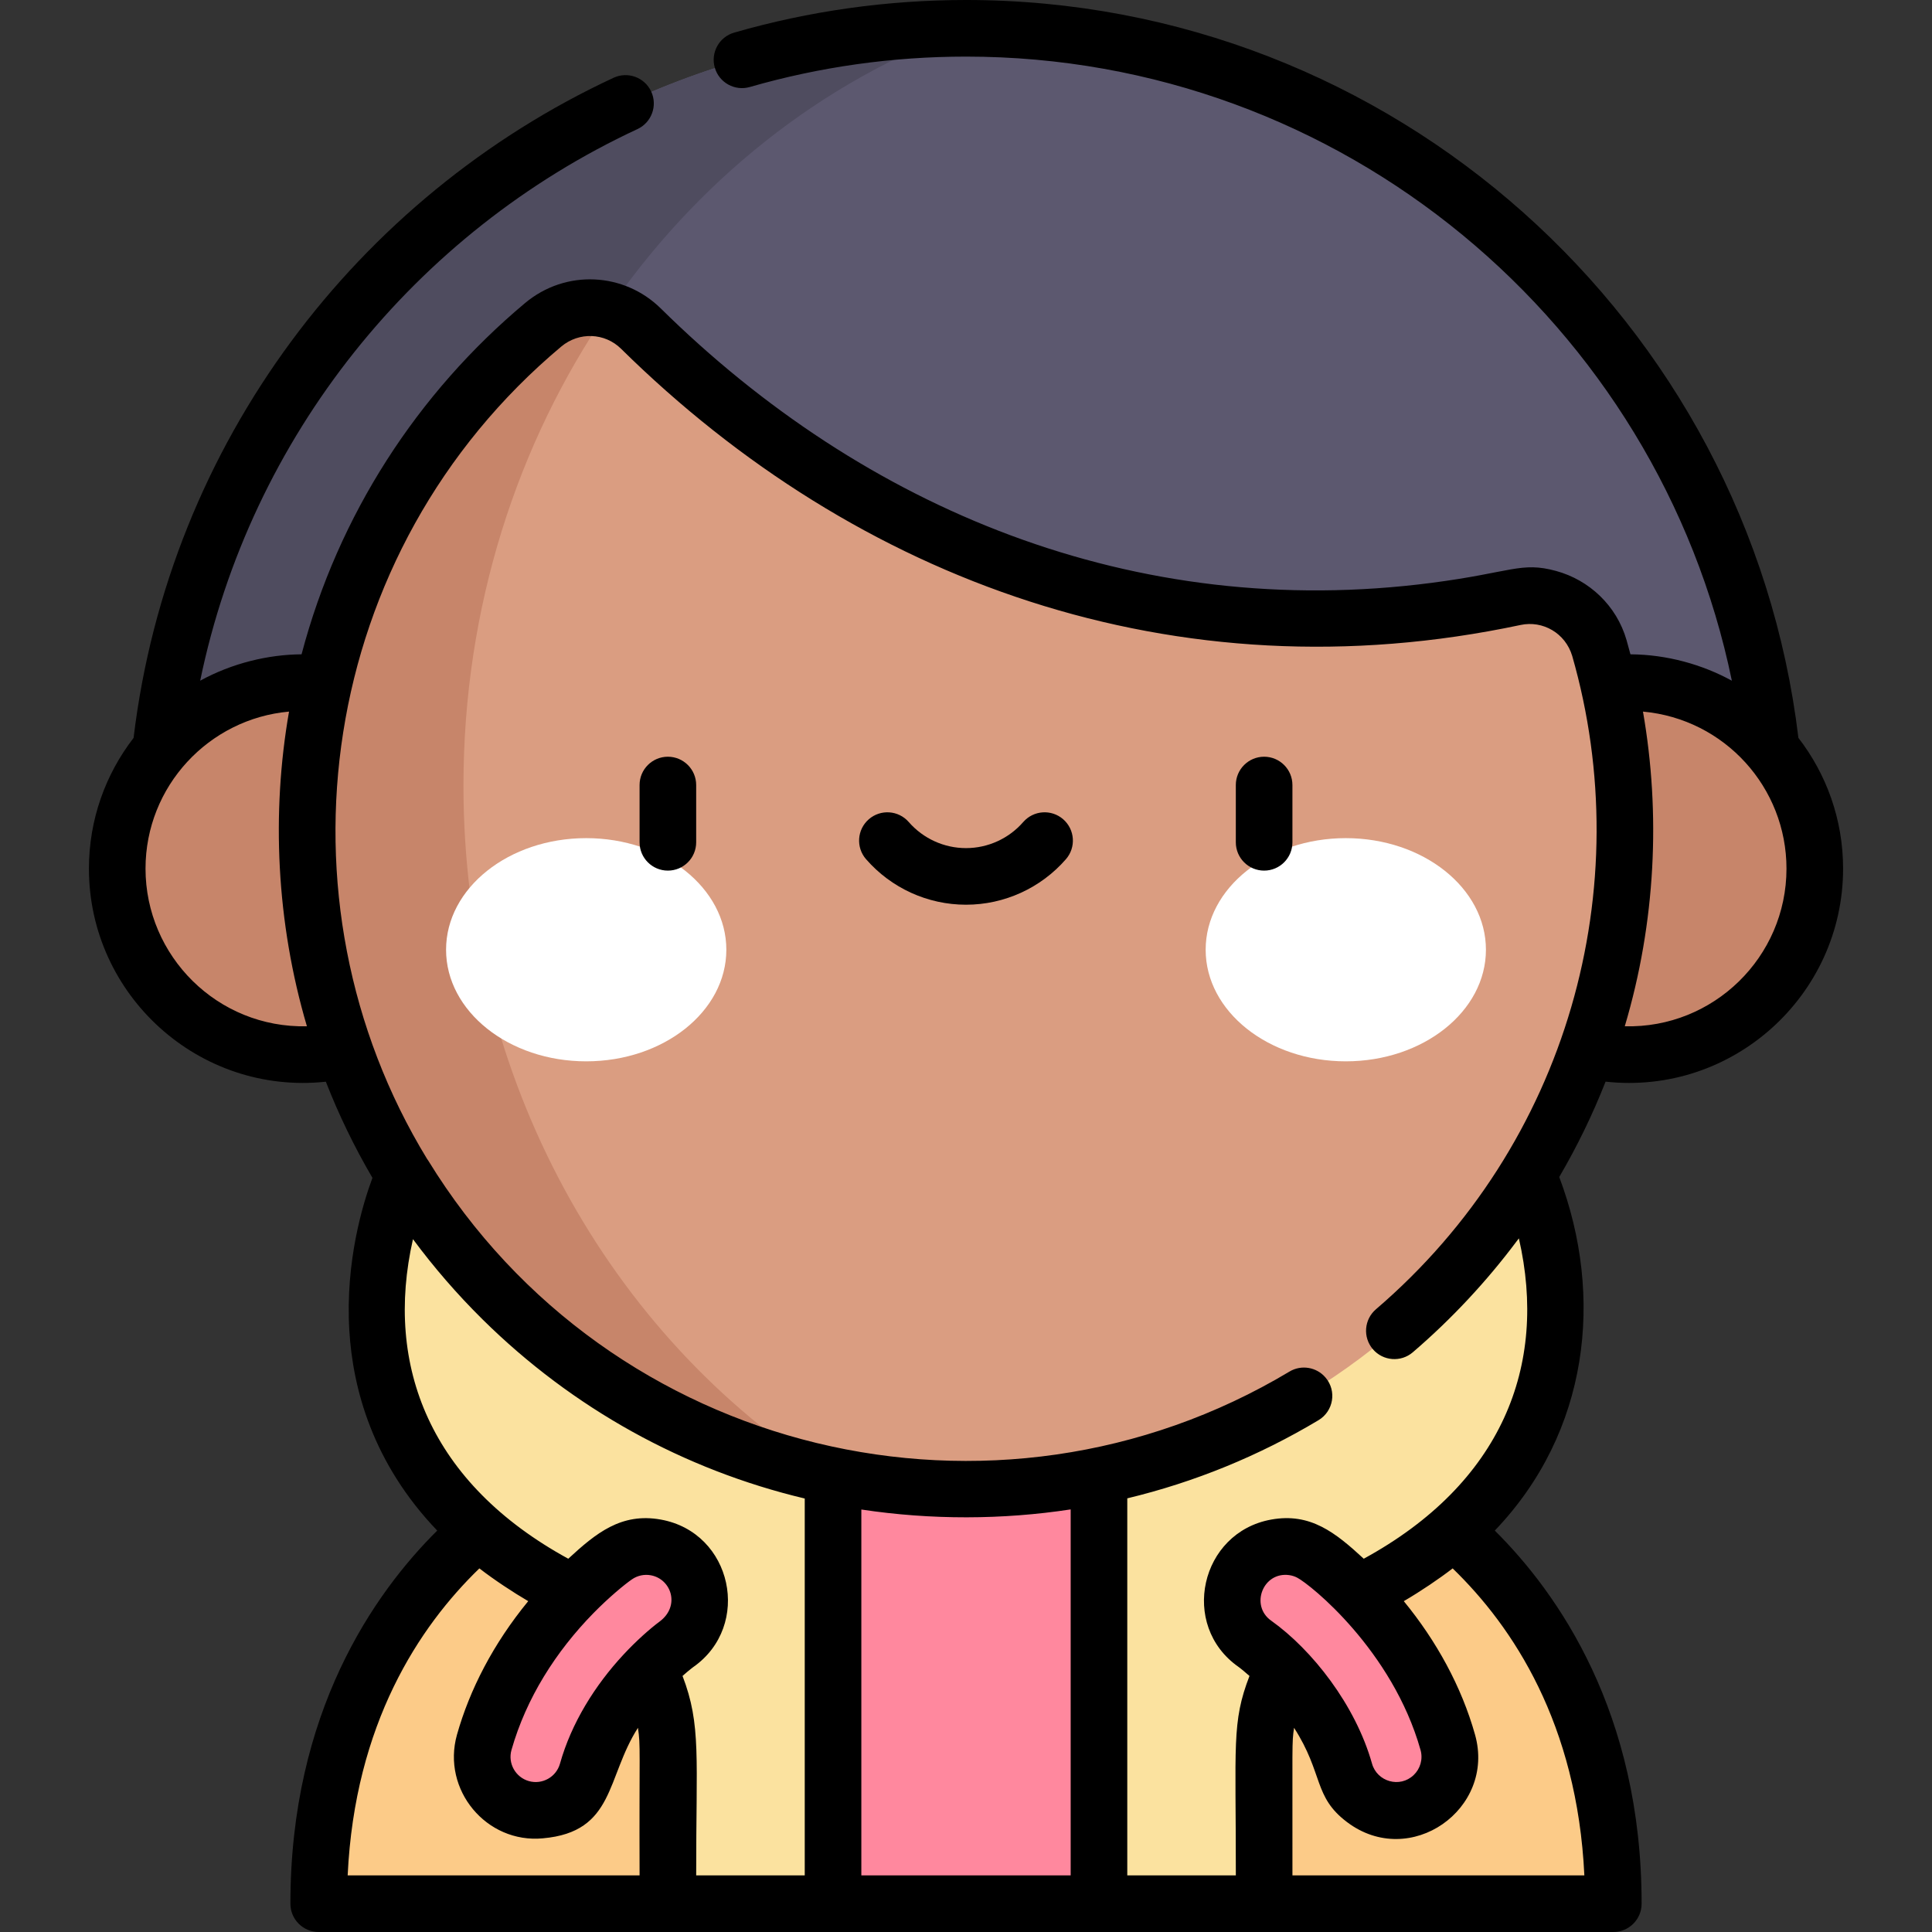 <svg id="Capa_1" enable-background="new 0 0 512 512" height="512" viewBox="0 0 512 512" width="512" xmlns="http://www.w3.org/2000/svg"><rect x="0" y="0" width="512" height="512" fill="#333333" stroke="none"/><g><g><path d="m142.447 398.621s-57.989 28.11-57.989 105.879h92.536l24.638-23.619v-82.26z" fill="#fccb88"/><path d="m369.554 398.621s57.989 28.11 57.989 105.879h-92.536l-24.638-23.619v-82.26z" fill="#fccb88"/><path d="m310.369 311.463v168.526l-19.13 24.511h-70.477l-19.13-24.511v-168.526z" fill="#ff889e"/><path d="m107.073 311.463s-33.381 71.421 43.998 110.34c15.808 7.951 25.923 23.984 25.923 41.679v41.018h43.769v-193.037z" fill="#fbe29f"/><path d="m41.284 222.216c0-118.394 96.321-214.716 214.716-214.716s214.716 96.321 214.716 214.716z" fill="#5c586f"/><path d="m404.928 311.463s33.381 71.421-43.998 110.34c-15.808 7.951-25.923 23.984-25.923 41.679v41.018h-43.769v-193.037z" fill="#fbe29f"/><g><circle cx="431.638" cy="230.193" fill="#c7856a" r="49.296"/></g><path d="m122.822 208.182c0-93.516 56-172.834 133.605-200.676-.143 0-.284-.006-.427-.006-118.395 0-214.716 96.321-214.716 214.716h81.976c-.281-4.64-.438-9.317-.438-14.034z" fill="#4f4c5f"/><path d="m423.846 171.717c-2.778-9.666-12.585-15.522-22.422-13.431-115.424 24.542-196.223-36.347-231.576-71.204-7.09-6.991-18.289-7.386-25.921-.992-38.732 32.45-63.178 81.39-62.533 136.02 1.132 95.89 78.71 172.51 174.607 172.51 96.439 0 174.618-78.18 174.618-174.619 0-16.751-2.365-32.95-6.773-48.284z" fill="#da9d81"/><path d="m138.128 479.229c-7.538-2.124-11.926-9.955-9.803-17.493 8.698-30.878 33.797-48.605 34.861-49.344 6.43-4.469 15.266-2.878 19.734 3.553 4.456 6.413 2.887 15.218-3.5 19.698-.388.278-17.959 13.046-23.801 33.783-2.123 7.539-9.955 11.926-17.491 9.803z" fill="#ff889e"/><path d="m373.874 479.229c7.538-2.124 11.926-9.955 9.803-17.493-8.698-30.878-33.797-48.605-34.861-49.344-6.43-4.469-15.266-2.878-19.734 3.553-4.456 6.413-2.887 15.218 3.5 19.698.388.278 17.959 13.046 23.801 33.783 2.123 7.539 9.955 11.926 17.491 9.803z" fill="#ff889e"/><path d="m219.618 390.842c-57.89-36.636-96.796-104.715-96.796-182.66 0-47.214 14.277-90.808 38.398-125.989-5.867-1.528-12.332-.259-17.293 3.897-28.748 24.084-49.613 57.259-58.203 95.097-1.761-.19-3.55-.291-5.362-.291-27.226 0-49.296 22.071-49.296 49.296s22.071 49.296 49.296 49.296c3.75 0 7.399-.428 10.908-1.224 19.991 56.841 68.456 99.972 128.348 112.578z" fill="#c7856a"/><g fill="#fff"><ellipse cx="155.35" cy="251.69" rx="37.138" ry="29.575"/><ellipse cx="356.65" cy="251.69" rx="37.138" ry="29.575"/></g></g><g><path d="m176.994 200.539c-4.142 0-7.5 3.357-7.5 7.5v15.182c0 4.142 3.358 7.5 7.5 7.5s7.5-3.358 7.5-7.5v-15.182c0-4.143-3.358-7.5-7.5-7.5z"/><path d="m335.006 200.539c-4.142 0-7.5 3.357-7.5 7.5v15.182c0 4.142 3.358 7.5 7.5 7.5s7.5-3.358 7.5-7.5v-15.182c0-4.143-3.358-7.5-7.5-7.5z"/><path d="m281.757 217.114c-3.122-2.721-7.86-2.396-10.582.727-3.831 4.396-9.362 6.917-15.175 6.917s-11.344-2.521-15.175-6.917c-2.721-3.122-7.459-3.447-10.582-.727-3.123 2.722-3.448 7.459-.727 10.582 6.68 7.665 16.333 12.062 26.483 12.062 10.151 0 19.804-4.396 26.484-12.062 2.722-3.123 2.397-7.861-.726-10.582z"/><path d="m256 0c-20.865 0-41.538 2.908-61.442 8.643-3.98 1.147-6.277 5.303-5.13 9.284 1.146 3.979 5.3 6.277 9.283 5.13 18.554-5.347 37.829-8.057 57.289-8.057 99.722 0 183.5 70.899 202.958 165.393-7.783-4.272-17.189-6.934-26.876-6.994-.337-1.294-.679-2.541-1.027-3.754-2.644-9.201-9.945-15.958-18.685-18.339-9.278-2.53-11.806.395-32.859 3.139-79.072 10.307-150.509-19.569-204.397-72.703-9.668-9.531-25.143-10.501-36.004-1.4-28.421 23.81-49.435 56.037-59.194 93.058-8.829.054-18.428 2.359-26.867 6.99 13.363-64.704 56.917-118.756 115.88-146.181 3.756-1.747 5.384-6.208 3.637-9.963s-6.207-5.384-9.963-3.637c-67.719 31.496-117.782 96.611-127.205 174.945-7.409 9.595-11.832 21.607-11.832 34.64 0 33.525 29.13 60.059 62.785 56.468 3.438 8.8 7.567 17.315 12.352 25.482-2.557 6.854-7.199 22.112-6.135 40.331.908 15.548 6.192 35.278 23.299 53.145-16.718 16.583-38.909 48.149-38.909 98.88 0 4.142 3.358 7.5 7.5 7.5h343.086c4.142 0 7.5-3.358 7.5-7.5 0-50.73-22.191-82.296-38.909-98.879 24.958-26.068 29.031-61.965 17.078-93.704 4.739-8.1 8.848-16.545 12.279-25.27 33.625 3.688 62.943-22.795 62.943-56.454 0-13.038-4.427-25.054-11.841-34.651-13.291-110.534-107.589-195.542-220.594-195.542zm-217.435 230.193c0-21.846 16.806-39.718 38.031-41.613-4.688 26.88-3.39 55.786 4.74 83.397-23.719.536-42.771-18.635-42.771-41.784zm109.835 237.2c-1 3.55-4.701 5.615-8.239 4.617-3.544-1-5.616-4.695-4.617-8.24 3.911-13.76 11.782-26.124 21.728-36.275 4.15-4.236 8.331-7.667 10.194-8.944 1.49-1.036 3.287-1.394 4.993-1.088 5.451.981 7.881 8.147 2.343 12.268-2.551 1.89-6.223 5.143-9.595 8.784-7.495 8.064-13.792 18.109-16.807 28.878zm-21.362-51.752c3.979 3.07 8.968 6.361 12.947 8.681-9.271 11.293-15.52 23.461-18.88 35.382-4.115 14.61 7.813 28.893 22.76 27.47 19.113-1.686 16.74-16.1 25.199-29.288.737 5.023.315 5.157.43 39.115h-77.361c1.9-40.164 18.911-65.885 34.905-81.36zm53.838 28.504c1.813-1.618 3.003-2.468 2.851-2.361 15.619-10.956 10.393-35.664-8.61-39.083-10.496-1.89-17.209 3.633-24.522 10.378-36.49-19.93-48.808-51-41.156-84.688 5.55 7.489 11.703 14.604 18.45 21.271 23.919 23.629 53.331 39.832 85.374 47.461v99.877h-28.769c-.031-31.262 1.367-39.864-3.618-52.855zm47.387-44.107c18.459 2.79 37.445 2.732 55.476-.029v96.991h-55.476zm115.488 18.051c3.457 1.763 25.26 19.246 32.707 45.681.689 2.446-.086 4.994-1.82 6.64-3.672 3.515-9.695 1.749-11.036-3.018-4.386-15.57-15.888-30.185-26.713-37.889-5.668-3.975-2.218-13.053 4.772-12.078.762.108 1.467.341 2.09.664zm76.118 78.911h-77.361c.038-35.467-.191-34.919.43-39.114 7.846 12.23 5.064 18.224 14.035 24.985 16.728 12.645 39.476-3.456 33.924-23.167-3.584-12.754-10.237-24.853-18.879-35.381 4.565-2.667 9.365-5.918 12.947-8.682 15.993 15.475 33.004 41.196 34.904 81.359zm-17.355-168.823c7.765 33.811-4.595 64.967-41.107 84.901-7.524-6.938-14.134-12.247-24.522-10.378-18.839 3.391-24.361 28.035-8.688 39.028.608.426 2.047 1.638 2.927 2.42-4.755 12.324-3.582 18.142-3.616 52.852h-28.769v-99.924c17.843-4.289 34.869-11.246 50.687-20.718 3.932-2.355 4.911-7.734 1.824-11.325-2.335-2.721-6.354-3.454-9.533-1.549-77.962 46.703-180.168 22.404-228.249-55.944-.086-.141-.189-.266-.284-.399-41.944-68.714-29.204-161.019 35.559-215.302 4.713-3.948 11.527-3.664 15.84.583 62.467 61.595 146.974 92.639 238.401 73.199 5.872-1.244 11.85 2.154 13.665 8.204 17.558 61.17-.923 129.376-52.013 173.149-3.129 2.681-3.526 7.405-.812 10.583 2.694 3.146 7.429 3.512 10.575.817 10.326-8.843 19.687-18.937 27.509-29.401.199-.267.407-.528.606-.796zm28.067-56.201c8.203-27.567 9.538-56.365 4.823-83.396 21.711 1.98 38.03 20.166 38.03 41.613.001 23.418-19.347 42.369-42.853 41.783z"/></g></g></svg>